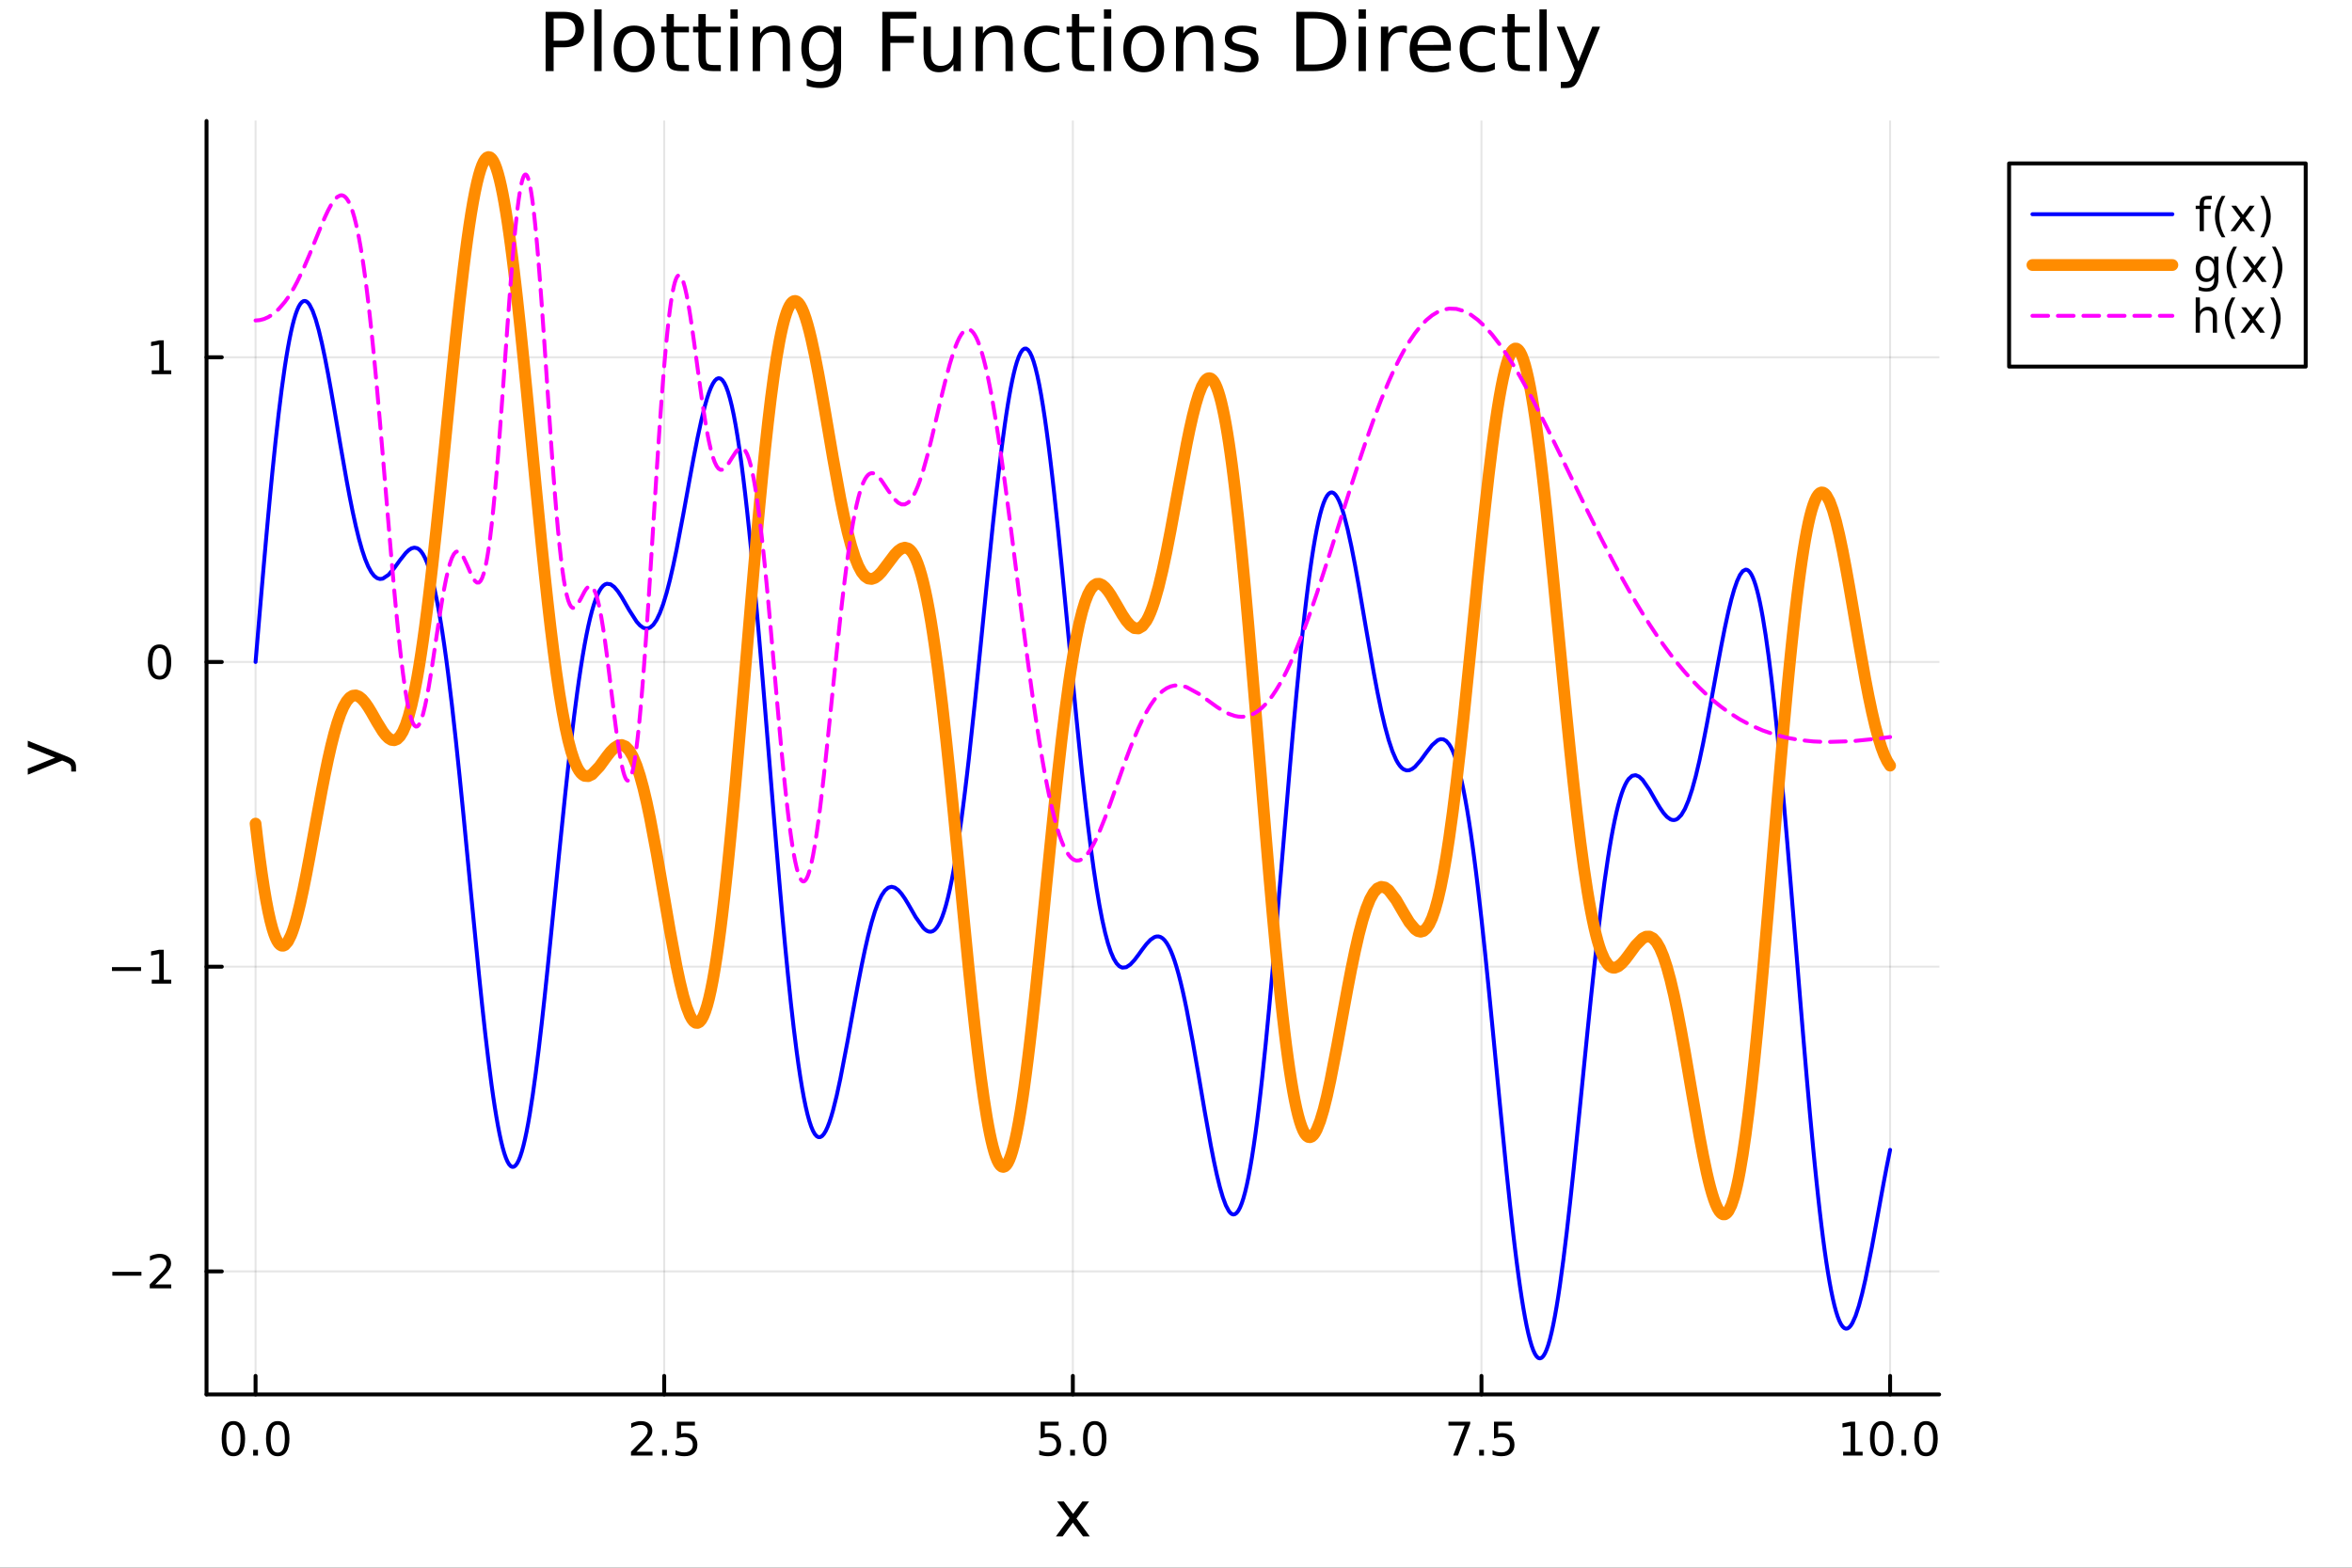 <?xml version="1.0" encoding="utf-8"?>
<svg xmlns="http://www.w3.org/2000/svg" xmlns:xlink="http://www.w3.org/1999/xlink" width="600" height="400" viewBox="0 0 2400 1600">
<rect x="0" y="0" width="2400" height="1600" fill="#333333" stroke="none"/>
<defs>
  <clipPath id="clip840">
    <rect x="0" y="0" width="2400" height="1600"/>
  </clipPath>
</defs>
<path clip-path="url(#clip840)" d="M0 1600 L2400 1600 L2400 0 L0 0  Z" fill="#ffffff" fill-rule="evenodd" fill-opacity="1"/>
<defs>
  <clipPath id="clip841">
    <rect x="480" y="0" width="1681" height="1600"/>
  </clipPath>
</defs>
<path clip-path="url(#clip840)" d="M210.746 1423.18 L1978.71 1423.18 L1978.71 123.472 L210.746 123.472  Z" fill="#ffffff" fill-rule="evenodd" fill-opacity="1"/>
<defs>
  <clipPath id="clip842">
    <rect x="210" y="123" width="1769" height="1301"/>
  </clipPath>
</defs>
<polyline clip-path="url(#clip842)" style="stroke:#000000; stroke-linecap:round; stroke-linejoin:round; stroke-width:2; stroke-opacity:0.1; fill:none" points="260.783,1423.18 260.783,123.472 "/>
<polyline clip-path="url(#clip842)" style="stroke:#000000; stroke-linecap:round; stroke-linejoin:round; stroke-width:2; stroke-opacity:0.1; fill:none" points="677.754,1423.18 677.754,123.472 "/>
<polyline clip-path="url(#clip842)" style="stroke:#000000; stroke-linecap:round; stroke-linejoin:round; stroke-width:2; stroke-opacity:0.1; fill:none" points="1094.73,1423.18 1094.73,123.472 "/>
<polyline clip-path="url(#clip842)" style="stroke:#000000; stroke-linecap:round; stroke-linejoin:round; stroke-width:2; stroke-opacity:0.1; fill:none" points="1511.7,1423.18 1511.7,123.472 "/>
<polyline clip-path="url(#clip842)" style="stroke:#000000; stroke-linecap:round; stroke-linejoin:round; stroke-width:2; stroke-opacity:0.1; fill:none" points="1928.67,1423.18 1928.67,123.472 "/>
<polyline clip-path="url(#clip842)" style="stroke:#000000; stroke-linecap:round; stroke-linejoin:round; stroke-width:2; stroke-opacity:0.1; fill:none" points="210.746,1297.6 1978.71,1297.6 "/>
<polyline clip-path="url(#clip842)" style="stroke:#000000; stroke-linecap:round; stroke-linejoin:round; stroke-width:2; stroke-opacity:0.1; fill:none" points="210.746,986.609 1978.71,986.609 "/>
<polyline clip-path="url(#clip842)" style="stroke:#000000; stroke-linecap:round; stroke-linejoin:round; stroke-width:2; stroke-opacity:0.1; fill:none" points="210.746,675.621 1978.71,675.621 "/>
<polyline clip-path="url(#clip842)" style="stroke:#000000; stroke-linecap:round; stroke-linejoin:round; stroke-width:2; stroke-opacity:0.1; fill:none" points="210.746,364.633 1978.71,364.633 "/>
<polyline clip-path="url(#clip840)" style="stroke:#000000; stroke-linecap:round; stroke-linejoin:round; stroke-width:4; stroke-opacity:1; fill:none" points="210.746,1423.18 1978.71,1423.18 "/>
<polyline clip-path="url(#clip840)" style="stroke:#000000; stroke-linecap:round; stroke-linejoin:round; stroke-width:4; stroke-opacity:1; fill:none" points="260.783,1423.18 260.783,1404.28 "/>
<polyline clip-path="url(#clip840)" style="stroke:#000000; stroke-linecap:round; stroke-linejoin:round; stroke-width:4; stroke-opacity:1; fill:none" points="677.754,1423.18 677.754,1404.28 "/>
<polyline clip-path="url(#clip840)" style="stroke:#000000; stroke-linecap:round; stroke-linejoin:round; stroke-width:4; stroke-opacity:1; fill:none" points="1094.73,1423.18 1094.73,1404.28 "/>
<polyline clip-path="url(#clip840)" style="stroke:#000000; stroke-linecap:round; stroke-linejoin:round; stroke-width:4; stroke-opacity:1; fill:none" points="1511.7,1423.18 1511.7,1404.28 "/>
<polyline clip-path="url(#clip840)" style="stroke:#000000; stroke-linecap:round; stroke-linejoin:round; stroke-width:4; stroke-opacity:1; fill:none" points="1928.67,1423.18 1928.67,1404.28 "/>
<path clip-path="url(#clip840)" d="M238.167 1454.1 Q234.556 1454.1 232.727 1457.66 Q230.922 1461.2 230.922 1468.33 Q230.922 1475.44 232.727 1479.01 Q234.556 1482.55 238.167 1482.55 Q241.801 1482.55 243.607 1479.01 Q245.435 1475.44 245.435 1468.33 Q245.435 1461.2 243.607 1457.66 Q241.801 1454.1 238.167 1454.1 M238.167 1450.39 Q243.977 1450.39 247.033 1455 Q250.111 1459.58 250.111 1468.33 Q250.111 1477.06 247.033 1481.67 Q243.977 1486.25 238.167 1486.25 Q232.357 1486.25 229.278 1481.67 Q226.223 1477.06 226.223 1468.33 Q226.223 1459.58 229.278 1455 Q232.357 1450.39 238.167 1450.39 Z" fill="#000000" fill-rule="nonzero" fill-opacity="1" /><path clip-path="url(#clip840)" d="M258.329 1479.7 L263.213 1479.7 L263.213 1485.58 L258.329 1485.58 L258.329 1479.7 Z" fill="#000000" fill-rule="nonzero" fill-opacity="1" /><path clip-path="url(#clip840)" d="M283.398 1454.1 Q279.787 1454.1 277.958 1457.66 Q276.153 1461.2 276.153 1468.33 Q276.153 1475.44 277.958 1479.01 Q279.787 1482.55 283.398 1482.55 Q287.032 1482.55 288.838 1479.01 Q290.667 1475.44 290.667 1468.33 Q290.667 1461.2 288.838 1457.66 Q287.032 1454.1 283.398 1454.1 M283.398 1450.39 Q289.208 1450.39 292.264 1455 Q295.343 1459.58 295.343 1468.33 Q295.343 1477.06 292.264 1481.67 Q289.208 1486.25 283.398 1486.25 Q277.588 1486.25 274.509 1481.67 Q271.454 1477.06 271.454 1468.33 Q271.454 1459.58 274.509 1455 Q277.588 1450.39 283.398 1450.39 Z" fill="#000000" fill-rule="nonzero" fill-opacity="1" /><path clip-path="url(#clip840)" d="M649.491 1481.64 L665.81 1481.64 L665.81 1485.58 L643.866 1485.58 L643.866 1481.64 Q646.528 1478.89 651.111 1474.26 Q655.717 1469.61 656.898 1468.27 Q659.143 1465.74 660.023 1464.01 Q660.926 1462.25 660.926 1460.56 Q660.926 1457.8 658.981 1456.07 Q657.06 1454.33 653.958 1454.33 Q651.759 1454.33 649.305 1455.09 Q646.875 1455.86 644.097 1457.41 L644.097 1452.69 Q646.921 1451.55 649.375 1450.97 Q651.828 1450.39 653.865 1450.39 Q659.236 1450.39 662.43 1453.08 Q665.625 1455.77 665.625 1460.26 Q665.625 1462.39 664.815 1464.31 Q664.027 1466.2 661.921 1468.8 Q661.342 1469.47 658.24 1472.69 Q655.139 1475.88 649.491 1481.64 Z" fill="#000000" fill-rule="nonzero" fill-opacity="1" /><path clip-path="url(#clip840)" d="M675.625 1479.7 L680.509 1479.7 L680.509 1485.58 L675.625 1485.58 L675.625 1479.7 Z" fill="#000000" fill-rule="nonzero" fill-opacity="1" /><path clip-path="url(#clip840)" d="M690.74 1451.02 L709.097 1451.02 L709.097 1454.96 L695.023 1454.96 L695.023 1463.43 Q696.041 1463.08 697.06 1462.92 Q698.078 1462.73 699.097 1462.73 Q704.884 1462.73 708.263 1465.9 Q711.643 1469.08 711.643 1474.49 Q711.643 1480.07 708.171 1483.17 Q704.699 1486.25 698.379 1486.25 Q696.203 1486.25 693.935 1485.88 Q691.689 1485.51 689.282 1484.77 L689.282 1480.07 Q691.365 1481.2 693.588 1481.76 Q695.81 1482.32 698.287 1482.32 Q702.291 1482.32 704.629 1480.21 Q706.967 1478.1 706.967 1474.49 Q706.967 1470.88 704.629 1468.77 Q702.291 1466.67 698.287 1466.67 Q696.412 1466.67 694.537 1467.08 Q692.685 1467.5 690.74 1468.38 L690.74 1451.02 Z" fill="#000000" fill-rule="nonzero" fill-opacity="1" /><path clip-path="url(#clip840)" d="M1061.89 1451.02 L1080.25 1451.02 L1080.25 1454.96 L1066.17 1454.96 L1066.17 1463.43 Q1067.19 1463.08 1068.21 1462.92 Q1069.23 1462.73 1070.25 1462.73 Q1076.03 1462.73 1079.41 1465.9 Q1082.79 1469.08 1082.79 1474.49 Q1082.79 1480.07 1079.32 1483.17 Q1075.85 1486.25 1069.53 1486.25 Q1067.35 1486.25 1065.08 1485.88 Q1062.84 1485.51 1060.43 1484.77 L1060.43 1480.07 Q1062.52 1481.2 1064.74 1481.76 Q1066.96 1482.32 1069.44 1482.32 Q1073.44 1482.32 1075.78 1480.21 Q1078.12 1478.1 1078.12 1474.49 Q1078.12 1470.88 1075.78 1468.77 Q1073.44 1466.67 1069.44 1466.67 Q1067.56 1466.67 1065.69 1467.08 Q1063.83 1467.5 1061.89 1468.38 L1061.89 1451.02 Z" fill="#000000" fill-rule="nonzero" fill-opacity="1" /><path clip-path="url(#clip840)" d="M1092.01 1479.7 L1096.89 1479.7 L1096.89 1485.58 L1092.01 1485.58 L1092.01 1479.7 Z" fill="#000000" fill-rule="nonzero" fill-opacity="1" /><path clip-path="url(#clip840)" d="M1117.08 1454.1 Q1113.46 1454.1 1111.64 1457.66 Q1109.83 1461.2 1109.83 1468.33 Q1109.83 1475.44 1111.64 1479.01 Q1113.46 1482.55 1117.08 1482.55 Q1120.71 1482.55 1122.52 1479.01 Q1124.34 1475.44 1124.34 1468.33 Q1124.34 1461.2 1122.52 1457.66 Q1120.71 1454.1 1117.08 1454.1 M1117.08 1450.39 Q1122.89 1450.39 1125.94 1455 Q1129.02 1459.58 1129.02 1468.33 Q1129.02 1477.06 1125.94 1481.67 Q1122.89 1486.25 1117.08 1486.25 Q1111.27 1486.25 1108.19 1481.67 Q1105.13 1477.06 1105.13 1468.33 Q1105.13 1459.58 1108.19 1455 Q1111.27 1450.39 1117.08 1450.39 Z" fill="#000000" fill-rule="nonzero" fill-opacity="1" /><path clip-path="url(#clip840)" d="M1478.02 1451.02 L1500.24 1451.02 L1500.24 1453.01 L1487.69 1485.58 L1482.81 1485.58 L1494.61 1454.96 L1478.02 1454.96 L1478.02 1451.02 Z" fill="#000000" fill-rule="nonzero" fill-opacity="1" /><path clip-path="url(#clip840)" d="M1509.36 1479.7 L1514.24 1479.7 L1514.24 1485.58 L1509.36 1485.58 L1509.36 1479.7 Z" fill="#000000" fill-rule="nonzero" fill-opacity="1" /><path clip-path="url(#clip840)" d="M1524.48 1451.02 L1542.83 1451.02 L1542.83 1454.96 L1528.76 1454.96 L1528.76 1463.43 Q1529.78 1463.08 1530.79 1462.92 Q1531.81 1462.73 1532.83 1462.73 Q1538.62 1462.73 1542 1465.9 Q1545.38 1469.08 1545.38 1474.49 Q1545.38 1480.07 1541.91 1483.17 Q1538.43 1486.25 1532.11 1486.25 Q1529.94 1486.25 1527.67 1485.88 Q1525.42 1485.51 1523.02 1484.77 L1523.02 1480.07 Q1525.1 1481.2 1527.32 1481.76 Q1529.54 1482.32 1532.02 1482.32 Q1536.03 1482.32 1538.36 1480.21 Q1540.7 1478.1 1540.7 1474.49 Q1540.7 1470.88 1538.36 1468.77 Q1536.03 1466.67 1532.02 1466.67 Q1530.15 1466.67 1528.27 1467.08 Q1526.42 1467.5 1524.48 1468.38 L1524.48 1451.02 Z" fill="#000000" fill-rule="nonzero" fill-opacity="1" /><path clip-path="url(#clip840)" d="M1880.74 1481.64 L1888.38 1481.64 L1888.38 1455.28 L1880.07 1456.95 L1880.07 1452.69 L1888.33 1451.02 L1893.01 1451.02 L1893.01 1481.64 L1900.65 1481.64 L1900.65 1485.58 L1880.74 1485.58 L1880.74 1481.64 Z" fill="#000000" fill-rule="nonzero" fill-opacity="1" /><path clip-path="url(#clip840)" d="M1920.09 1454.1 Q1916.48 1454.1 1914.65 1457.66 Q1912.85 1461.2 1912.85 1468.33 Q1912.85 1475.44 1914.65 1479.01 Q1916.48 1482.55 1920.09 1482.55 Q1923.73 1482.55 1925.53 1479.01 Q1927.36 1475.44 1927.36 1468.33 Q1927.36 1461.2 1925.53 1457.66 Q1923.73 1454.1 1920.09 1454.1 M1920.09 1450.39 Q1925.9 1450.39 1928.96 1455 Q1932.04 1459.58 1932.04 1468.33 Q1932.04 1477.06 1928.96 1481.67 Q1925.9 1486.25 1920.09 1486.25 Q1914.28 1486.25 1911.2 1481.67 Q1908.15 1477.06 1908.15 1468.33 Q1908.15 1459.58 1911.2 1455 Q1914.28 1450.39 1920.09 1450.39 Z" fill="#000000" fill-rule="nonzero" fill-opacity="1" /><path clip-path="url(#clip840)" d="M1940.25 1479.7 L1945.14 1479.7 L1945.14 1485.58 L1940.25 1485.58 L1940.25 1479.7 Z" fill="#000000" fill-rule="nonzero" fill-opacity="1" /><path clip-path="url(#clip840)" d="M1965.32 1454.1 Q1961.71 1454.1 1959.88 1457.66 Q1958.08 1461.2 1958.08 1468.33 Q1958.08 1475.44 1959.88 1479.01 Q1961.71 1482.55 1965.32 1482.55 Q1968.96 1482.55 1970.76 1479.01 Q1972.59 1475.44 1972.59 1468.33 Q1972.59 1461.2 1970.76 1457.66 Q1968.96 1454.1 1965.32 1454.1 M1965.32 1450.39 Q1971.13 1450.39 1974.19 1455 Q1977.27 1459.58 1977.27 1468.33 Q1977.27 1477.06 1974.19 1481.67 Q1971.13 1486.25 1965.32 1486.25 Q1959.51 1486.25 1956.44 1481.67 Q1953.38 1477.06 1953.38 1468.33 Q1953.38 1459.58 1956.44 1455 Q1959.51 1450.39 1965.32 1450.39 Z" fill="#000000" fill-rule="nonzero" fill-opacity="1" /><path clip-path="url(#clip840)" d="M1111.34 1532.4 L1098.45 1549.74 L1112.01 1568.04 L1105.1 1568.04 L1094.73 1554.04 L1084.35 1568.04 L1077.44 1568.04 L1091.29 1549.39 L1078.62 1532.4 L1085.53 1532.4 L1094.98 1545.1 L1104.43 1532.4 L1111.34 1532.4 Z" fill="#000000" fill-rule="nonzero" fill-opacity="1" /><polyline clip-path="url(#clip840)" style="stroke:#000000; stroke-linecap:round; stroke-linejoin:round; stroke-width:4; stroke-opacity:1; fill:none" points="210.746,1423.18 210.746,123.472 "/>
<polyline clip-path="url(#clip840)" style="stroke:#000000; stroke-linecap:round; stroke-linejoin:round; stroke-width:4; stroke-opacity:1; fill:none" points="210.746,1297.6 226.344,1297.6 "/>
<polyline clip-path="url(#clip840)" style="stroke:#000000; stroke-linecap:round; stroke-linejoin:round; stroke-width:4; stroke-opacity:1; fill:none" points="210.746,986.609 226.344,986.609 "/>
<polyline clip-path="url(#clip840)" style="stroke:#000000; stroke-linecap:round; stroke-linejoin:round; stroke-width:4; stroke-opacity:1; fill:none" points="210.746,675.621 226.344,675.621 "/>
<polyline clip-path="url(#clip840)" style="stroke:#000000; stroke-linecap:round; stroke-linejoin:round; stroke-width:4; stroke-opacity:1; fill:none" points="210.746,364.633 226.344,364.633 "/>
<path clip-path="url(#clip840)" d="M114.631 1298.05 L144.306 1298.05 L144.306 1301.98 L114.631 1301.98 L114.631 1298.05 Z" fill="#000000" fill-rule="nonzero" fill-opacity="1" /><path clip-path="url(#clip840)" d="M158.427 1310.94 L174.746 1310.94 L174.746 1314.88 L152.802 1314.88 L152.802 1310.94 Q155.464 1308.19 160.047 1303.56 Q164.653 1298.91 165.834 1297.56 Q168.079 1295.04 168.959 1293.3 Q169.862 1291.54 169.862 1289.85 Q169.862 1287.1 167.917 1285.36 Q165.996 1283.63 162.894 1283.63 Q160.695 1283.63 158.241 1284.39 Q155.811 1285.16 153.033 1286.71 L153.033 1281.98 Q155.857 1280.85 158.311 1280.27 Q160.765 1279.69 162.802 1279.69 Q168.172 1279.69 171.366 1282.38 Q174.561 1285.06 174.561 1289.55 Q174.561 1291.68 173.751 1293.6 Q172.964 1295.5 170.857 1298.1 Q170.278 1298.77 167.177 1301.98 Q164.075 1305.18 158.427 1310.94 Z" fill="#000000" fill-rule="nonzero" fill-opacity="1" /><path clip-path="url(#clip840)" d="M114.26 987.061 L143.936 987.061 L143.936 990.996 L114.26 990.996 L114.26 987.061 Z" fill="#000000" fill-rule="nonzero" fill-opacity="1" /><path clip-path="url(#clip840)" d="M154.839 999.954 L162.477 999.954 L162.477 973.589 L154.167 975.255 L154.167 970.996 L162.431 969.329 L167.107 969.329 L167.107 999.954 L174.746 999.954 L174.746 1003.89 L154.839 1003.89 L154.839 999.954 Z" fill="#000000" fill-rule="nonzero" fill-opacity="1" /><path clip-path="url(#clip840)" d="M162.802 661.42 Q159.19 661.42 157.362 664.985 Q155.556 668.526 155.556 675.656 Q155.556 682.762 157.362 686.327 Q159.19 689.869 162.802 689.869 Q166.436 689.869 168.241 686.327 Q170.07 682.762 170.07 675.656 Q170.07 668.526 168.241 664.985 Q166.436 661.42 162.802 661.42 M162.802 657.716 Q168.612 657.716 171.667 662.323 Q174.746 666.906 174.746 675.656 Q174.746 684.383 171.667 688.989 Q168.612 693.573 162.802 693.573 Q156.991 693.573 153.913 688.989 Q150.857 684.383 150.857 675.656 Q150.857 666.906 153.913 662.323 Q156.991 657.716 162.802 657.716 Z" fill="#000000" fill-rule="nonzero" fill-opacity="1" /><path clip-path="url(#clip840)" d="M154.839 377.978 L162.477 377.978 L162.477 351.612 L154.167 353.279 L154.167 349.02 L162.431 347.353 L167.107 347.353 L167.107 377.978 L174.746 377.978 L174.746 381.913 L154.839 381.913 L154.839 377.978 Z" fill="#000000" fill-rule="nonzero" fill-opacity="1" /><path clip-path="url(#clip840)" d="M67.314 771.639 Q73.68 774.122 75.622 776.477 Q77.563 778.832 77.563 782.779 L77.563 787.458 L72.662 787.458 L72.662 784.02 Q72.662 781.601 71.516 780.265 Q70.37 778.928 66.105 777.305 L63.431 776.254 L28.356 790.673 L28.356 784.466 L56.238 773.326 L28.356 762.186 L28.356 755.979 L67.314 771.639 Z" fill="#000000" fill-rule="nonzero" fill-opacity="1" /><path clip-path="url(#clip840)" d="M564.928 18.82 L564.928 41.546 L575.218 41.546 Q580.93 41.546 584.049 38.589 Q587.168 35.632 587.168 30.163 Q587.168 24.735 584.049 21.778 Q580.93 18.82 575.218 18.82 L564.928 18.82 M556.746 12.096 L575.218 12.096 Q585.386 12.096 590.571 16.714 Q595.796 21.292 595.796 30.163 Q595.796 39.115 590.571 43.693 Q585.386 48.271 575.218 48.271 L564.928 48.271 L564.928 72.576 L556.746 72.576 L556.746 12.096 Z" fill="#000000" fill-rule="nonzero" fill-opacity="1" /><path clip-path="url(#clip840)" d="M606.45 9.544 L613.904 9.544 L613.904 72.576 L606.45 72.576 L606.45 9.544 Z" fill="#000000" fill-rule="nonzero" fill-opacity="1" /><path clip-path="url(#clip840)" d="M647.081 32.431 Q641.085 32.431 637.602 37.131 Q634.118 41.789 634.118 49.931 Q634.118 58.074 637.561 62.773 Q641.045 67.431 647.081 67.431 Q653.036 67.431 656.519 62.732 Q660.003 58.033 660.003 49.931 Q660.003 41.87 656.519 37.171 Q653.036 32.431 647.081 32.431 M647.081 26.112 Q656.803 26.112 662.353 32.431 Q667.902 38.751 667.902 49.931 Q667.902 61.071 662.353 67.431 Q656.803 73.751 647.081 73.751 Q637.318 73.751 631.768 67.431 Q626.259 61.071 626.259 49.931 Q626.259 38.751 631.768 32.431 Q637.318 26.112 647.081 26.112 Z" fill="#000000" fill-rule="nonzero" fill-opacity="1" /><path clip-path="url(#clip840)" d="M687.63 14.324 L687.63 27.206 L702.983 27.206 L702.983 32.999 L687.63 32.999 L687.63 57.628 Q687.63 63.178 689.129 64.758 Q690.669 66.338 695.327 66.338 L702.983 66.338 L702.983 72.576 L695.327 72.576 Q686.699 72.576 683.417 69.376 Q680.136 66.135 680.136 57.628 L680.136 32.999 L674.667 32.999 L674.667 27.206 L680.136 27.206 L680.136 14.324 L687.63 14.324 Z" fill="#000000" fill-rule="nonzero" fill-opacity="1" /><path clip-path="url(#clip840)" d="M720.159 14.324 L720.159 27.206 L735.512 27.206 L735.512 32.999 L720.159 32.999 L720.159 57.628 Q720.159 63.178 721.658 64.758 Q723.197 66.338 727.856 66.338 L735.512 66.338 L735.512 72.576 L727.856 72.576 Q719.227 72.576 715.946 69.376 Q712.665 66.135 712.665 57.628 L712.665 32.999 L707.196 32.999 L707.196 27.206 L712.665 27.206 L712.665 14.324 L720.159 14.324 Z" fill="#000000" fill-rule="nonzero" fill-opacity="1" /><path clip-path="url(#clip840)" d="M745.315 27.206 L752.769 27.206 L752.769 72.576 L745.315 72.576 L745.315 27.206 M745.315 9.544 L752.769 9.544 L752.769 18.983 L745.315 18.983 L745.315 9.544 Z" fill="#000000" fill-rule="nonzero" fill-opacity="1" /><path clip-path="url(#clip840)" d="M806.079 45.192 L806.079 72.576 L798.625 72.576 L798.625 45.435 Q798.625 38.994 796.114 35.794 Q793.602 32.594 788.579 32.594 Q782.543 32.594 779.059 36.442 Q775.575 40.29 775.575 46.934 L775.575 72.576 L768.081 72.576 L768.081 27.206 L775.575 27.206 L775.575 34.254 Q778.249 30.163 781.854 28.138 Q785.5 26.112 790.24 26.112 Q798.058 26.112 802.068 30.973 Q806.079 35.794 806.079 45.192 Z" fill="#000000" fill-rule="nonzero" fill-opacity="1" /><path clip-path="url(#clip840)" d="M850.801 49.364 Q850.801 41.263 847.439 36.806 Q844.117 32.35 838.081 32.35 Q832.086 32.35 828.723 36.806 Q825.402 41.263 825.402 49.364 Q825.402 57.426 828.723 61.882 Q832.086 66.338 838.081 66.338 Q844.117 66.338 847.439 61.882 Q850.801 57.426 850.801 49.364 M858.254 66.945 Q858.254 78.531 853.11 84.162 Q847.965 89.833 837.352 89.833 Q833.422 89.833 829.939 89.225 Q826.455 88.658 823.174 87.443 L823.174 80.192 Q826.455 81.974 829.655 82.825 Q832.855 83.675 836.177 83.675 Q843.509 83.675 847.155 79.827 Q850.801 76.019 850.801 68.282 L850.801 64.596 Q848.492 68.606 844.886 70.591 Q841.281 72.576 836.258 72.576 Q827.913 72.576 822.809 66.216 Q817.705 59.856 817.705 49.364 Q817.705 38.832 822.809 32.472 Q827.913 26.112 836.258 26.112 Q841.281 26.112 844.886 28.097 Q848.492 30.082 850.801 34.092 L850.801 27.206 L858.254 27.206 L858.254 66.945 Z" fill="#000000" fill-rule="nonzero" fill-opacity="1" /><path clip-path="url(#clip840)" d="M900.303 12.096 L935.06 12.096 L935.06 18.983 L908.486 18.983 L908.486 36.806 L932.467 36.806 L932.467 43.693 L908.486 43.693 L908.486 72.576 L900.303 72.576 L900.303 12.096 Z" fill="#000000" fill-rule="nonzero" fill-opacity="1" /><path clip-path="url(#clip840)" d="M942.392 54.671 L942.392 27.206 L949.845 27.206 L949.845 54.387 Q949.845 60.828 952.357 64.069 Q954.868 67.269 959.892 67.269 Q965.927 67.269 969.411 63.421 Q972.936 59.573 972.936 52.929 L972.936 27.206 L980.389 27.206 L980.389 72.576 L972.936 72.576 L972.936 65.608 Q970.221 69.74 966.616 71.766 Q963.051 73.751 958.312 73.751 Q950.494 73.751 946.443 68.89 Q942.392 64.029 942.392 54.671 M961.147 26.112 L961.147 26.112 Z" fill="#000000" fill-rule="nonzero" fill-opacity="1" /><path clip-path="url(#clip840)" d="M1033.46 45.192 L1033.46 72.576 L1026 72.576 L1026 45.435 Q1026 38.994 1023.49 35.794 Q1020.98 32.594 1015.96 32.594 Q1009.92 32.594 1006.44 36.442 Q1002.95 40.29 1002.95 46.934 L1002.95 72.576 L995.459 72.576 L995.459 27.206 L1002.95 27.206 L1002.95 34.254 Q1005.63 30.163 1009.23 28.138 Q1012.88 26.112 1017.62 26.112 Q1025.44 26.112 1029.45 30.973 Q1033.46 35.794 1033.46 45.192 Z" fill="#000000" fill-rule="nonzero" fill-opacity="1" /><path clip-path="url(#clip840)" d="M1080.97 28.948 L1080.97 35.915 Q1077.81 34.173 1074.61 33.323 Q1071.45 32.431 1068.21 32.431 Q1060.96 32.431 1056.95 37.05 Q1052.94 41.627 1052.94 49.931 Q1052.94 58.236 1056.95 62.854 Q1060.96 67.431 1068.21 67.431 Q1071.45 67.431 1074.61 66.581 Q1077.81 65.689 1080.97 63.948 L1080.97 70.834 Q1077.85 72.292 1074.49 73.022 Q1071.17 73.751 1067.4 73.751 Q1057.15 73.751 1051.12 67.31 Q1045.08 60.869 1045.08 49.931 Q1045.08 38.832 1051.16 32.472 Q1057.28 26.112 1067.89 26.112 Q1071.33 26.112 1074.61 26.841 Q1077.89 27.53 1080.97 28.948 Z" fill="#000000" fill-rule="nonzero" fill-opacity="1" /><path clip-path="url(#clip840)" d="M1101.31 14.324 L1101.31 27.206 L1116.66 27.206 L1116.66 32.999 L1101.31 32.999 L1101.31 57.628 Q1101.31 63.178 1102.81 64.758 Q1104.35 66.338 1109.01 66.338 L1116.66 66.338 L1116.66 72.576 L1109.01 72.576 Q1100.38 72.576 1097.1 69.376 Q1093.81 66.135 1093.81 57.628 L1093.81 32.999 L1088.35 32.999 L1088.35 27.206 L1093.81 27.206 L1093.81 14.324 L1101.31 14.324 Z" fill="#000000" fill-rule="nonzero" fill-opacity="1" /><path clip-path="url(#clip840)" d="M1126.46 27.206 L1133.92 27.206 L1133.92 72.576 L1126.46 72.576 L1126.46 27.206 M1126.46 9.544 L1133.92 9.544 L1133.92 18.983 L1126.46 18.983 L1126.46 9.544 Z" fill="#000000" fill-rule="nonzero" fill-opacity="1" /><path clip-path="url(#clip840)" d="M1167.1 32.431 Q1161.1 32.431 1157.62 37.131 Q1154.13 41.789 1154.13 49.931 Q1154.13 58.074 1157.58 62.773 Q1161.06 67.431 1167.1 67.431 Q1173.05 67.431 1176.53 62.732 Q1180.02 58.033 1180.02 49.931 Q1180.02 41.87 1176.53 37.171 Q1173.05 32.431 1167.1 32.431 M1167.1 26.112 Q1176.82 26.112 1182.37 32.431 Q1187.92 38.751 1187.92 49.931 Q1187.92 61.071 1182.37 67.431 Q1176.82 73.751 1167.1 73.751 Q1157.33 73.751 1151.78 67.431 Q1146.27 61.071 1146.27 49.931 Q1146.27 38.751 1151.78 32.431 Q1157.33 26.112 1167.1 26.112 Z" fill="#000000" fill-rule="nonzero" fill-opacity="1" /><path clip-path="url(#clip840)" d="M1237.99 45.192 L1237.99 72.576 L1230.53 72.576 L1230.53 45.435 Q1230.53 38.994 1228.02 35.794 Q1225.51 32.594 1220.49 32.594 Q1214.45 32.594 1210.97 36.442 Q1207.48 40.29 1207.48 46.934 L1207.48 72.576 L1199.99 72.576 L1199.99 27.206 L1207.48 27.206 L1207.48 34.254 Q1210.16 30.163 1213.76 28.138 Q1217.41 26.112 1222.15 26.112 Q1229.97 26.112 1233.98 30.973 Q1237.99 35.794 1237.99 45.192 Z" fill="#000000" fill-rule="nonzero" fill-opacity="1" /><path clip-path="url(#clip840)" d="M1281.78 28.543 L1281.78 35.591 Q1278.62 33.971 1275.21 33.161 Q1271.81 32.35 1268.17 32.35 Q1262.62 32.35 1259.82 34.052 Q1257.07 35.753 1257.07 39.156 Q1257.07 41.749 1259.05 43.248 Q1261.04 44.706 1267.03 46.043 L1269.58 46.61 Q1277.52 48.311 1280.84 51.43 Q1284.21 54.509 1284.21 60.059 Q1284.21 66.378 1279.18 70.064 Q1274.2 73.751 1265.45 73.751 Q1261.81 73.751 1257.84 73.022 Q1253.91 72.333 1249.53 70.915 L1249.53 63.218 Q1253.66 65.365 1257.67 66.459 Q1261.68 67.512 1265.61 67.512 Q1270.88 67.512 1273.72 65.73 Q1276.55 63.907 1276.55 60.626 Q1276.55 57.588 1274.48 55.967 Q1272.46 54.347 1265.53 52.848 L1262.94 52.24 Q1256.01 50.782 1252.93 47.785 Q1249.86 44.746 1249.86 39.48 Q1249.86 33.08 1254.39 29.596 Q1258.93 26.112 1267.27 26.112 Q1271.41 26.112 1275.05 26.72 Q1278.7 27.327 1281.78 28.543 Z" fill="#000000" fill-rule="nonzero" fill-opacity="1" /><path clip-path="url(#clip840)" d="M1330.95 18.82 L1330.95 65.852 L1340.84 65.852 Q1353.36 65.852 1359.15 60.18 Q1364.98 54.509 1364.98 42.275 Q1364.98 30.122 1359.15 24.492 Q1353.36 18.82 1340.84 18.82 L1330.95 18.82 M1322.77 12.096 L1339.58 12.096 Q1357.16 12.096 1365.39 19.428 Q1373.61 26.72 1373.61 42.275 Q1373.61 57.912 1365.35 65.244 Q1357.08 72.576 1339.58 72.576 L1322.77 72.576 L1322.77 12.096 Z" fill="#000000" fill-rule="nonzero" fill-opacity="1" /><path clip-path="url(#clip840)" d="M1386.33 27.206 L1393.78 27.206 L1393.78 72.576 L1386.33 72.576 L1386.33 27.206 M1386.33 9.544 L1393.78 9.544 L1393.78 18.983 L1386.33 18.983 L1386.33 9.544 Z" fill="#000000" fill-rule="nonzero" fill-opacity="1" /><path clip-path="url(#clip840)" d="M1435.67 34.173 Q1434.41 33.444 1432.92 33.12 Q1431.46 32.756 1429.67 32.756 Q1423.36 32.756 1419.95 36.888 Q1416.59 40.979 1416.59 48.676 L1416.59 72.576 L1409.1 72.576 L1409.1 27.206 L1416.59 27.206 L1416.59 34.254 Q1418.94 30.122 1422.71 28.138 Q1426.47 26.112 1431.86 26.112 Q1432.63 26.112 1433.56 26.234 Q1434.5 26.315 1435.63 26.517 L1435.67 34.173 Z" fill="#000000" fill-rule="nonzero" fill-opacity="1" /><path clip-path="url(#clip840)" d="M1480.47 48.028 L1480.47 51.673 L1446.2 51.673 Q1446.69 59.37 1450.82 63.421 Q1454.99 67.431 1462.41 67.431 Q1466.7 67.431 1470.71 66.378 Q1474.76 65.325 1478.73 63.218 L1478.73 70.267 Q1474.72 71.968 1470.51 72.86 Q1466.3 73.751 1461.96 73.751 Q1451.1 73.751 1444.74 67.431 Q1438.42 61.112 1438.42 50.337 Q1438.42 39.197 1444.42 32.675 Q1450.46 26.112 1460.66 26.112 Q1469.82 26.112 1475.13 32.026 Q1480.47 37.9 1480.47 48.028 M1473.02 45.84 Q1472.94 39.723 1469.58 36.077 Q1466.25 32.431 1460.75 32.431 Q1454.51 32.431 1450.74 35.956 Q1447.01 39.48 1446.45 45.88 L1473.02 45.84 Z" fill="#000000" fill-rule="nonzero" fill-opacity="1" /><path clip-path="url(#clip840)" d="M1525.36 28.948 L1525.36 35.915 Q1522.2 34.173 1519 33.323 Q1515.84 32.431 1512.6 32.431 Q1505.35 32.431 1501.34 37.05 Q1497.33 41.627 1497.33 49.931 Q1497.33 58.236 1501.34 62.854 Q1505.35 67.431 1512.6 67.431 Q1515.84 67.431 1519 66.581 Q1522.2 65.689 1525.36 63.948 L1525.36 70.834 Q1522.24 72.292 1518.88 73.022 Q1515.55 73.751 1511.79 73.751 Q1501.54 73.751 1495.5 67.31 Q1489.47 60.869 1489.47 49.931 Q1489.47 38.832 1495.54 32.472 Q1501.66 26.112 1512.27 26.112 Q1515.72 26.112 1519 26.841 Q1522.28 27.53 1525.36 28.948 Z" fill="#000000" fill-rule="nonzero" fill-opacity="1" /><path clip-path="url(#clip840)" d="M1545.69 14.324 L1545.69 27.206 L1561.05 27.206 L1561.05 32.999 L1545.69 32.999 L1545.69 57.628 Q1545.69 63.178 1547.19 64.758 Q1548.73 66.338 1553.39 66.338 L1561.05 66.338 L1561.05 72.576 L1553.39 72.576 Q1544.76 72.576 1541.48 69.376 Q1538.2 66.135 1538.2 57.628 L1538.2 32.999 L1532.73 32.999 L1532.73 27.206 L1538.2 27.206 L1538.2 14.324 L1545.69 14.324 Z" fill="#000000" fill-rule="nonzero" fill-opacity="1" /><path clip-path="url(#clip840)" d="M1570.85 9.544 L1578.3 9.544 L1578.3 72.576 L1570.85 72.576 L1570.85 9.544 Z" fill="#000000" fill-rule="nonzero" fill-opacity="1" /><path clip-path="url(#clip840)" d="M1612.78 76.789 Q1609.62 84.891 1606.62 87.362 Q1603.62 89.833 1598.6 89.833 L1592.64 89.833 L1592.64 83.594 L1597.02 83.594 Q1600.1 83.594 1601.8 82.136 Q1603.5 80.678 1605.57 75.25 L1606.9 71.847 L1588.55 27.206 L1596.45 27.206 L1610.63 62.692 L1624.81 27.206 L1632.71 27.206 L1612.78 76.789 Z" fill="#000000" fill-rule="nonzero" fill-opacity="1" /><polyline clip-path="url(#clip842)" style="stroke:#0000ff; stroke-linecap:round; stroke-linejoin:round; stroke-width:4; stroke-opacity:1; fill:none" points="260.783,675.621 262.935,649.959 265.087,624.429 267.24,599.163 269.392,574.291 271.544,549.938 273.697,526.229 275.849,503.281 278.001,481.207 281.153,450.683 284.304,422.566 287.456,397.127 290.607,374.593 292.183,364.475 293.759,355.148 295.335,346.63 296.91,338.932 298.486,332.064 300.062,326.032 301.638,320.84 303.214,316.489 304.789,312.975 306.365,310.292 307.941,308.433 309.517,307.386 311.092,307.134 312.668,307.663 314.244,308.95 315.82,310.974 318.971,317.128 322.123,325.896 325.274,337.015 328.426,350.194 331.577,365.121 334.729,381.463 337.88,398.878 341.032,417.021 347.335,454.111 353.638,490.094 356.789,506.923 359.941,522.632 363.092,537.003 366.244,549.856 369.396,561.048 372.547,570.484 375.699,578.107 378.85,583.91 381.782,587.703 384.714,590.011 387.647,590.926 390.579,590.572 396.443,586.678 402.308,579.805 408.172,571.715 414.036,564.343 416.968,561.544 419.901,559.658 422.833,558.916 425.765,559.533 427.73,560.806 429.695,562.833 431.66,565.662 433.625,569.338 435.59,573.899 437.556,579.378 439.521,585.801 441.486,593.187 443.451,601.55 445.416,610.896 447.381,621.224 449.346,632.526 451.311,644.787 453.276,657.984 455.242,672.09 457.207,687.068 461.137,719.463 465.067,754.754 468.997,792.43 472.927,831.899 480.788,913.519 488.648,993.809 491.896,1025.16 495.143,1054.84 498.391,1082.42 501.639,1107.55 503.262,1119.08 504.886,1129.86 506.51,1139.87 508.134,1149.06 509.758,1157.41 511.381,1164.89 513.005,1171.46 514.629,1177.11 516.253,1181.81 517.876,1185.56 519.5,1188.34 521.124,1190.14 522.748,1190.95 524.372,1190.77 525.995,1189.61 527.619,1187.47 529.243,1184.36 530.867,1180.29 532.49,1175.28 534.114,1169.34 535.738,1162.5 537.362,1154.78 538.986,1146.22 540.609,1136.84 543.629,1117.36 546.649,1095.42 549.669,1071.3 552.689,1045.31 555.709,1017.75 558.729,988.964 561.749,959.292 564.769,929.081 570.809,868.423 576.848,809.664 579.868,781.768 582.888,755.231 585.908,730.295 588.928,707.171 590.824,693.663 592.719,680.976 594.615,669.141 596.51,658.181 598.406,648.117 600.301,638.96 602.197,630.717 604.092,623.389 605.988,616.969 607.883,611.446 609.779,606.803 611.674,603.015 613.57,600.056 615.465,597.89 617.361,596.48 619.256,595.783 623.047,596.329 626.838,599.107 630.629,603.64 634.42,609.421 642.002,622.598 649.585,634.421 652.985,638.245 656.386,640.719 659.786,641.585 663.187,640.635 666.587,637.709 669.988,632.707 673.389,625.584 676.789,616.358 680.19,605.105 683.59,591.962 686.991,577.122 690.391,560.831 697.193,525.117 703.994,487.649 707.886,466.67 711.779,446.837 715.671,428.801 719.563,413.199 721.51,406.501 723.456,400.634 725.402,395.665 727.348,391.658 729.294,388.67 731.241,386.757 733.187,385.965 735.133,386.337 737.079,387.911 739.025,390.714 740.972,394.771 742.918,400.099 744.864,406.705 746.81,414.594 748.757,423.76 750.703,434.191 752.649,445.867 754.595,458.762 756.541,472.844 758.488,488.071 760.434,504.397 762.38,521.769 764.326,540.126 766.272,559.406 769.182,589.791 772.092,621.822 775.001,655.219 777.911,689.687 783.73,760.59 789.549,831.956 792.459,866.999 795.368,901.189 798.278,934.222 801.187,965.805 804.097,995.667 807.007,1023.56 809.916,1049.26 812.826,1072.57 814.686,1086.15 816.547,1098.65 818.408,1110.04 820.269,1120.3 822.129,1129.41 823.99,1137.34 825.851,1144.11 827.711,1149.71 829.572,1154.14 831.433,1157.42 833.293,1159.56 835.154,1160.59 837.015,1160.53 838.876,1159.42 840.736,1157.3 842.597,1154.21 844.458,1150.2 846.318,1145.32 848.179,1139.62 850.04,1133.17 853.761,1118.26 857.483,1101.11 864.925,1062.33 872.368,1021.35 875.765,1003.11 879.161,985.695 882.558,969.431 885.954,954.616 889.351,941.496 892.748,930.262 896.144,921.05 899.541,913.936 902.937,908.938 906.334,906.012 909.73,905.057 913.127,905.915 916.523,908.377 919.92,912.189 923.316,917.052 926.713,922.638 934.444,936.119 942.176,947.011 944.109,948.806 946.041,950.096 947.974,950.819 949.907,950.916 951.84,950.332 953.773,949.016 955.706,946.921 957.639,944.006 959.571,940.234 961.504,935.574 963.437,930.001 965.37,923.496 967.303,916.047 969.236,907.648 971.168,898.298 973.101,888.005 975.034,876.782 976.967,864.649 978.9,851.633 980.833,837.767 982.765,823.091 984.698,807.65 986.631,791.495 988.564,774.684 994.693,717.772 1000.82,657.202 1006.95,595.614 1013.08,535.855 1016.14,507.564 1019.21,480.804 1022.27,455.909 1025.34,433.196 1026.87,422.75 1028.4,412.957 1029.93,403.849 1031.47,395.456 1033,387.804 1034.53,380.92 1036.06,374.827 1037.59,369.545 1039.5,364.139 1041.4,360.04 1043.31,357.271 1045.21,355.848 1047.11,355.779 1049.02,357.067 1050.92,359.706 1052.82,363.685 1054.73,368.987 1056.63,375.586 1058.53,383.453 1060.44,392.548 1062.34,402.831 1064.24,414.25 1066.15,426.753 1068.05,440.28 1069.96,454.766 1071.86,470.143 1073.76,486.339 1075.67,503.277 1079.47,539.062 1083.28,576.838 1090.89,655.606 1098.51,734.081 1101.42,762.95 1104.34,790.753 1107.26,817.252 1110.17,842.231 1113.09,865.504 1116,886.914 1118.92,906.336 1121.83,923.678 1124.75,938.882 1127.67,951.923 1130.58,962.812 1133.5,971.592 1136.41,978.339 1139.33,983.16 1142.24,986.188 1145.16,987.585 1149.27,987.14 1153.38,984.397 1157.49,979.99 1161.6,974.59 1165.71,968.878 1169.82,963.528 1173.93,959.178 1178.04,956.413 1180.1,955.789 1182.16,955.745 1184.21,956.333 1186.27,957.593 1188.32,959.563 1190.38,962.27 1192.43,965.736 1194.49,969.973 1196.54,974.986 1198.6,980.773 1200.65,987.321 1202.71,994.612 1204.76,1002.62 1206.82,1011.31 1208.87,1020.63 1210.93,1030.55 1217.07,1063.1 1223.22,1098.54 1229.36,1134.65 1235.5,1168.94 1238.58,1184.6 1241.65,1198.86 1244.72,1211.41 1247.79,1221.95 1250.86,1230.23 1253.94,1236 1255.47,1237.88 1257.01,1239.06 1258.54,1239.52 1260.08,1239.23 1261.83,1237.98 1263.57,1235.73 1265.32,1232.47 1267.07,1228.19 1268.81,1222.87 1270.56,1216.52 1272.31,1209.14 1274.05,1200.74 1275.8,1191.33 1277.55,1180.93 1279.29,1169.55 1281.04,1157.24 1282.79,1144.01 1284.53,1129.9 1286.28,1114.95 1288.03,1099.21 1291.52,1065.52 1295.01,1029.25 1298.51,990.86 1302,950.857 1308.99,868.161 1315.97,785.621 1319.43,746.185 1322.89,708.398 1326.35,672.744 1329.81,639.67 1331.54,624.225 1333.27,609.571 1335,595.747 1336.73,582.79 1338.46,570.735 1340.19,559.609 1341.92,549.438 1343.65,540.243 1345.38,532.039 1347.11,524.838 1348.84,518.647 1350.57,513.469 1352.3,509.302 1354.03,506.139 1355.76,503.971 1357.49,502.782 1359.22,502.553 1360.95,503.26 1362.68,504.877 1364.41,507.373 1366.14,510.713 1367.87,514.86 1369.6,519.772 1371.33,525.406 1375.13,540.111 1378.94,557.549 1382.75,577.145 1386.55,598.299 1394.16,642.841 1401.78,686.451 1405.58,706.574 1409.39,724.977 1413.2,741.3 1417,755.263 1420.81,766.678 1424.61,775.45 1426.52,778.839 1428.42,781.575 1430.32,783.671 1432.23,785.148 1435.13,786.267 1438.04,786.116 1440.95,784.838 1443.86,782.597 1449.67,775.997 1455.48,768.014 1461.3,760.521 1467.11,755.441 1470.02,754.389 1472.93,754.618 1475.84,756.326 1478.74,759.69 1480.58,762.736 1482.41,766.536 1484.25,771.121 1486.08,776.513 1487.91,782.734 1489.75,789.798 1491.58,797.713 1493.42,806.486 1495.25,816.114 1497.09,826.591 1498.92,837.905 1500.76,850.041 1502.59,862.974 1504.42,876.678 1506.26,891.119 1508.09,906.26 1511.76,938.468 1515.43,972.907 1519.1,1009.12 1522.77,1046.58 1530.11,1123.01 1537.44,1197.37 1540.84,1229.68 1544.23,1260.02 1545.93,1274.31 1547.62,1287.94 1549.32,1300.86 1551.02,1313.02 1552.71,1324.38 1554.41,1334.89 1556.11,1344.51 1557.8,1353.2 1559.5,1360.95 1561.2,1367.7 1562.89,1373.44 1564.59,1378.16 1566.29,1381.82 1567.98,1384.42 1569.68,1385.95 1571.38,1386.4 1573.07,1385.77 1574.77,1384.07 1576.47,1381.3 1578.16,1377.48 1579.86,1372.63 1581.55,1366.75 1583.25,1359.89 1584.95,1352.06 1586.64,1343.29 1588.34,1333.63 1590.04,1323.12 1591.73,1311.79 1595.23,1286.03 1598.73,1257.43 1602.23,1226.46 1605.73,1193.63 1612.73,1124.49 1619.73,1054.31 1623.23,1020.13 1626.73,987.212 1630.23,955.985 1633.73,926.842 1637.23,900.119 1640.73,876.089 1642.48,865.151 1644.23,854.96 1645.98,845.529 1647.73,836.869 1649.5,828.886 1651.27,821.704 1653.05,815.319 1654.82,809.726 1656.59,804.912 1658.37,800.86 1660.14,797.55 1661.92,794.957 1665.46,791.806 1669.01,791.134 1672.56,792.618 1676.1,795.89 1683.2,806.173 1690.29,818.563 1693.84,824.461 1697.39,829.61 1700.93,833.63 1704.48,836.183 1706.33,836.834 1708.19,836.968 1710.04,836.557 1711.89,835.572 1715.59,831.801 1719.3,825.544 1723,816.772 1726.7,805.541 1730.41,791.991 1734.11,776.345 1737.82,758.899 1741.52,740.024 1745.22,720.149 1748.93,699.755 1752.63,679.363 1756.34,659.52 1760.04,640.789 1763.74,623.73 1766.66,611.829 1769.58,601.562 1772.5,593.169 1775.41,586.875 1778.33,582.878 1781.25,581.355 1782.71,581.568 1784.17,582.452 1785.63,584.02 1787.09,586.284 1788.54,589.253 1790,592.934 1791.46,597.333 1792.92,602.451 1794.38,608.29 1795.84,614.848 1797.3,622.12 1798.76,630.1 1801.67,648.147 1804.59,668.895 1807.51,692.211 1810.43,717.933 1813.75,749.899 1817.07,784.394 1820.39,821.042 1823.72,859.427 1830.36,939.614 1837.01,1021.18 1840.33,1061.27 1843.65,1100.26 1846.97,1137.7 1850.3,1173.16 1851.96,1190.02 1853.62,1206.25 1855.28,1221.79 1856.94,1236.6 1858.6,1250.66 1860.26,1263.93 1861.92,1276.37 1863.58,1287.96 1865.25,1298.68 1866.91,1308.51 1868.57,1317.43 1870.23,1325.42 1871.89,1332.49 1873.55,1338.63 1875.21,1343.83 1876.87,1348.1 1878.53,1351.44 1880.2,1353.88 1881.86,1355.41 1883.52,1356.07 1885.18,1355.86 1886.84,1354.82 1888.5,1352.98 1890.16,1350.35 1893.49,1342.91 1896.81,1332.8 1900.13,1320.36 1903.45,1305.95 1910.1,1272.78 1916.74,1236.52 1919.72,1220.08 1922.71,1203.94 1925.69,1188.35 1928.67,1173.54 "/>
<polyline clip-path="url(#clip842)" style="stroke:#ff8c00; stroke-linecap:round; stroke-linejoin:round; stroke-width:12; stroke-opacity:1; fill:none" points="260.783,840.584 262.935,859.009 265.087,876.106 267.24,891.81 269.392,906.067 271.544,918.83 273.697,930.066 275.849,939.75 278.001,947.869 279.577,952.819 281.153,956.931 282.729,960.212 284.304,962.669 285.88,964.315 287.456,965.164 289.032,965.233 290.607,964.543 293.759,960.977 296.91,954.678 298.486,950.578 300.062,945.89 301.638,940.649 303.214,934.891 306.365,921.985 309.517,907.493 312.668,891.753 315.82,875.111 322.123,840.501 328.426,806.353 331.577,790.225 334.729,775.095 337.88,761.196 341.032,748.729 344.183,737.856 347.335,728.697 350.486,721.327 353.638,715.779 356.789,712.04 359.941,710.055 363.092,709.724 366.244,710.909 369.396,713.432 372.547,717.083 375.699,721.622 378.85,726.785 384.714,737.068 390.579,746.58 393.511,750.429 396.443,753.352 399.375,755.119 402.308,755.517 405.24,754.348 408.172,751.438 411.104,746.639 414.036,739.828 416.968,730.914 419.901,719.839 422.833,706.578 425.765,691.139 427.73,679.594 429.695,667.113 431.66,653.724 433.625,639.464 435.59,624.375 437.556,608.507 439.521,591.914 441.486,574.658 445.416,538.429 449.346,500.413 453.276,461.271 457.207,421.717 461.137,382.497 465.067,344.377 468.997,308.117 472.927,274.454 474.893,258.817 476.858,244.087 478.823,230.341 480.788,217.653 482.753,206.091 484.718,195.716 486.683,186.586 488.648,178.75 490.272,173.283 491.896,168.75 493.52,165.168 495.143,162.552 496.767,160.913 498.391,160.256 500.015,160.587 501.639,161.904 503.262,164.204 504.886,167.479 506.51,171.72 508.134,176.911 509.758,183.036 511.381,190.072 513.005,197.997 514.629,206.782 516.253,216.396 517.876,226.808 519.5,237.98 521.124,249.875 522.748,262.45 524.372,275.663 525.995,289.469 527.619,303.82 530.867,333.962 534.114,365.681 537.362,398.558 540.609,432.16 546.649,495.113 552.689,556.4 555.709,585.637 558.729,613.564 561.749,639.93 564.769,664.521 567.789,687.151 570.809,707.674 573.828,725.981 576.848,742 579.868,755.701 582.888,767.091 585.908,776.217 588.928,783.163 590.824,786.46 592.719,788.981 594.615,790.765 596.51,791.859 600.301,792.174 604.092,790.364 611.674,782.333 619.256,771.929 623.047,767.159 626.838,763.344 630.629,760.936 634.42,760.33 638.211,761.853 642.002,765.76 645.794,772.218 649.585,781.305 652.985,791.685 656.386,804.097 659.786,818.408 663.187,834.429 669.988,870.575 676.789,910.04 683.59,949.75 690.391,986.309 693.792,1002.32 697.193,1016.27 700.593,1027.76 703.994,1036.43 705.94,1040 707.886,1042.5 709.832,1043.86 711.779,1044.05 713.725,1043.04 715.671,1040.8 717.617,1037.3 719.563,1032.52 721.51,1026.47 723.456,1019.13 725.402,1010.52 727.348,1000.65 729.294,989.534 731.241,977.203 733.187,963.691 735.133,949.039 737.079,933.295 739.025,916.513 740.972,898.753 742.918,880.081 744.864,860.568 746.81,840.291 748.757,819.329 750.703,797.768 758.488,707.334 766.272,614.775 769.182,580.901 772.092,547.915 775.001,516.122 777.911,485.811 780.82,457.251 783.73,430.688 786.639,406.343 789.549,384.405 792.459,365.035 795.368,348.36 796.823,341.063 798.278,334.471 799.733,328.59 801.187,323.425 802.642,318.976 804.097,315.243 805.552,312.222 807.007,309.908 808.461,308.295 809.916,307.372 811.371,307.128 812.826,307.549 814.686,309.032 816.547,311.539 818.408,315.031 820.269,319.458 822.129,324.772 823.99,330.917 825.851,337.834 827.711,345.463 831.433,362.598 835.154,381.782 838.876,402.454 842.597,424.043 850.04,467.726 857.483,508.61 861.204,526.868 864.925,543.184 868.647,557.286 872.368,568.981 875.765,577.461 879.161,583.825 882.558,588.113 885.954,590.424 889.351,590.914 892.748,589.788 896.144,587.3 899.541,583.746 906.334,574.778 913.127,565.785 916.523,562.237 919.92,559.826 923.316,558.914 926.713,559.835 928.646,561.295 930.579,563.498 932.512,566.489 934.444,570.31 936.377,574.994 938.31,580.572 940.243,587.068 942.176,594.499 944.109,602.875 946.041,612.203 947.974,622.481 949.907,633.699 951.84,645.844 953.773,658.892 955.706,672.818 957.639,687.585 961.504,719.475 965.37,754.166 969.236,791.174 973.101,829.936 980.833,910.168 988.564,989.352 991.628,1019.17 994.693,1047.56 997.757,1074.17 1000.82,1098.7 1003.89,1120.84 1006.95,1140.31 1008.48,1148.97 1010.01,1156.88 1011.55,1164.01 1013.08,1170.34 1014.61,1175.86 1016.14,1180.54 1017.68,1184.36 1019.21,1187.33 1020.74,1189.43 1022.27,1190.65 1023.8,1190.99 1025.34,1190.46 1026.87,1189.05 1028.4,1186.77 1029.93,1183.62 1031.47,1179.63 1033,1174.79 1034.53,1169.14 1036.06,1162.68 1037.59,1155.45 1039.5,1145.41 1041.4,1134.25 1043.31,1122.03 1045.21,1108.82 1047.11,1094.67 1049.02,1079.66 1050.92,1063.87 1052.82,1047.36 1056.63,1012.54 1060.44,975.86 1064.24,938.02 1068.05,899.712 1071.86,861.621 1075.67,824.404 1079.47,788.68 1083.28,755.007 1087.09,723.88 1090.89,695.711 1092.8,682.841 1094.7,670.826 1096.61,659.691 1098.51,649.457 1101.42,635.556 1104.34,623.818 1107.26,614.229 1110.17,606.743 1113.09,601.28 1116,597.732 1118.92,595.961 1121.83,595.805 1124.75,597.078 1127.67,599.574 1130.58,603.075 1133.5,607.348 1139.33,617.244 1145.16,627.324 1149.27,633.52 1153.38,638.273 1157.49,641.052 1161.6,641.413 1165.71,639.013 1169.82,633.626 1171.88,629.776 1173.93,625.149 1175.99,619.754 1178.04,613.605 1182.16,599.147 1186.27,582.052 1190.38,562.717 1194.49,541.643 1202.71,496.733 1210.93,452.862 1214,437.966 1217.07,424.381 1220.15,412.416 1223.22,402.362 1226.29,394.495 1229.36,389.061 1230.9,387.327 1232.43,386.281 1233.97,385.945 1235.5,386.34 1237.04,387.483 1238.58,389.389 1240.11,392.07 1241.65,395.536 1243.18,399.795 1244.72,404.851 1246.26,410.705 1247.79,417.356 1249.33,424.802 1250.86,433.034 1252.4,442.043 1253.94,451.818 1255.47,462.343 1257.01,473.6 1258.54,485.57 1260.08,498.229 1263.57,529.45 1267.07,563.759 1270.56,600.753 1274.05,639.981 1281.04,723.127 1288.03,808.9 1291.52,851.367 1295.01,892.81 1298.51,932.69 1302,970.503 1303.75,988.485 1305.49,1005.78 1307.24,1022.33 1308.99,1038.1 1310.73,1053.03 1312.48,1067.1 1314.23,1080.25 1315.97,1092.47 1317.7,1103.62 1319.43,1113.81 1321.16,1123 1322.89,1131.2 1324.62,1138.38 1326.35,1144.56 1328.08,1149.72 1329.81,1153.88 1331.54,1157.04 1333.27,1159.21 1335,1160.41 1336.73,1160.67 1338.46,1160.02 1340.19,1158.47 1341.92,1156.06 1343.65,1152.84 1347.11,1144.09 1350.57,1132.57 1354.03,1118.69 1357.49,1102.86 1364.41,1067.14 1371.33,1029.06 1375.13,1008.4 1378.94,988.636 1382.75,970.251 1386.55,953.666 1390.36,939.226 1394.16,927.191 1397.97,917.732 1401.78,910.924 1405.58,906.751 1409.39,905.1 1413.2,905.772 1417,908.483 1424.61,918.527 1432.23,931.677 1438.04,941.245 1443.86,948.283 1446.76,950.273 1449.67,950.956 1452.58,950.138 1455.48,947.643 1458.39,943.32 1461.3,937.044 1464.21,928.72 1467.11,918.283 1470.02,905.699 1472.93,890.968 1475.84,874.126 1478.74,855.239 1482.41,828.648 1486.08,799.242 1489.75,767.375 1493.42,733.47 1500.76,661.539 1508.09,587.881 1511.76,551.923 1515.43,517.372 1519.1,484.837 1522.77,454.904 1524.6,441.084 1526.44,428.115 1528.27,416.056 1530.11,404.964 1531.94,394.892 1533.77,385.885 1535.61,377.988 1537.44,371.238 1539.14,366.044 1540.84,361.881 1542.53,358.767 1544.23,356.714 1545.93,355.734 1547.62,355.829 1549.32,357.002 1551.02,359.25 1552.71,362.563 1554.41,366.931 1556.11,372.338 1557.8,378.764 1559.5,386.183 1561.2,394.57 1562.89,403.891 1564.59,414.112 1566.29,425.194 1567.98,437.095 1569.68,449.77 1571.38,463.172 1573.07,477.25 1574.77,491.952 1576.47,507.223 1578.16,523.007 1584.95,590.085 1591.73,660.551 1595.23,696.93 1598.73,732.655 1602.23,767.241 1605.73,800.238 1609.23,831.244 1612.73,859.909 1616.23,885.944 1619.73,909.124 1621.48,919.592 1623.23,929.293 1624.98,938.219 1626.73,946.366 1628.48,953.734 1630.23,960.327 1631.98,966.156 1633.73,971.233 1637.23,979.205 1640.73,984.43 1642.48,986.087 1644.23,987.153 1645.98,987.667 1647.73,987.669 1651.27,986.289 1654.82,983.38 1658.37,979.36 1661.92,974.663 1669.01,964.989 1676.1,957.737 1679.65,955.97 1683.2,955.867 1686.75,957.683 1690.29,961.613 1693.84,967.786 1697.39,976.263 1700.93,987.033 1704.48,1000.01 1708.19,1015.76 1711.89,1033.51 1715.59,1052.92 1719.3,1073.6 1726.7,1116.95 1734.11,1159.46 1737.82,1179.01 1741.52,1196.67 1743.37,1204.63 1745.22,1211.92 1747.08,1218.48 1748.93,1224.25 1750.78,1229.17 1752.63,1233.19 1754.48,1236.26 1756.34,1238.34 1758.19,1239.39 1760.04,1239.38 1761.89,1238.27 1763.74,1236.04 1766.66,1230.2 1769.58,1221.51 1771.04,1216.08 1772.5,1209.93 1773.96,1203.07 1775.41,1195.5 1778.33,1178.28 1781.25,1158.37 1784.17,1135.91 1787.09,1111.06 1790,1084.02 1792.92,1055.02 1795.84,1024.31 1798.76,992.164 1804.59,924.766 1810.43,855.339 1813.75,815.909 1817.07,777.155 1820.39,739.549 1823.72,703.543 1825.38,686.274 1827.04,669.561 1828.7,653.453 1830.36,637.994 1832.02,623.227 1833.68,609.19 1835.34,595.92 1837.01,583.45 1838.67,571.809 1840.33,561.023 1841.99,551.115 1843.65,542.104 1845.31,534.004 1846.97,526.827 1848.63,520.58 1850.3,515.267 1851.96,510.888 1853.62,507.437 1855.28,504.909 1856.94,503.29 1858.6,502.567 1860.26,502.72 1861.92,503.727 1863.58,505.564 1866.91,511.609 1870.23,520.592 1873.55,532.209 1876.87,546.122 1880.2,561.962 1883.52,579.341 1886.84,597.858 1890.16,617.105 1896.81,656.188 1903.45,693.542 1906.77,710.725 1910.1,726.532 1913.42,740.73 1916.74,753.137 1919.72,762.637 1922.71,770.528 1925.69,776.787 1928.67,781.426 "/>
<polyline clip-path="url(#clip842)" style="stroke:#ff00ff; stroke-linecap:round; stroke-linejoin:round; stroke-width:4; stroke-opacity:1; fill:none" stroke-dasharray="16, 10" points="260.783,327.078 265.087,326.704 269.392,325.575 273.697,323.675 278.001,320.981 284.304,315.534 290.607,308.207 293.759,303.811 296.91,298.917 300.062,293.526 303.214,287.648 309.517,274.523 315.82,259.871 322.123,244.317 328.426,228.854 331.577,221.585 334.729,214.906 337.88,209.067 341.032,204.337 344.183,201.01 347.335,199.393 348.911,199.325 350.486,199.802 352.062,200.866 353.638,202.553 355.214,204.901 356.789,207.946 358.365,211.721 359.941,216.259 361.517,221.588 363.092,227.732 364.668,234.714 366.244,242.55 367.82,251.252 369.396,260.828 370.971,271.278 372.547,282.599 374.123,294.778 375.699,307.798 377.274,321.633 378.85,336.25 380.316,350.517 381.782,365.388 383.248,380.819 384.714,396.759 387.647,429.941 390.579,464.423 393.511,499.616 396.443,534.863 399.375,569.456 402.308,602.659 403.774,618.506 405.24,633.729 406.706,648.238 408.172,661.948 409.638,674.778 411.104,686.65 412.57,697.495 414.036,707.249 415.502,715.858 416.968,723.273 418.435,729.459 419.901,734.388 421.367,738.044 422.833,740.421 424.299,741.525 425.765,741.376 426.748,740.588 427.73,739.262 428.713,737.412 429.695,735.055 431.66,728.899 433.625,720.969 435.59,711.479 437.556,700.665 439.521,688.793 441.486,676.145 445.416,649.708 449.346,623.753 451.311,611.675 453.276,600.543 455.242,590.583 457.207,581.98 459.172,574.88 461.137,569.381 463.102,565.527 465.067,563.312 467.032,562.671 468.997,563.487 470.962,565.588 472.927,568.754 476.858,577.176 480.788,586.21 482.753,590.06 484.718,592.972 486.683,594.585 488.648,594.558 490.272,593.078 491.896,590.115 493.52,585.538 495.143,579.244 495.955,575.43 496.767,571.161 497.579,566.435 498.391,561.248 500.015,549.498 501.639,535.939 503.262,520.636 504.886,503.69 506.51,485.235 508.134,465.441 509.758,444.509 511.381,422.667 513.005,400.17 514.629,377.294 517.876,331.585 521.124,287.988 522.748,267.754 524.372,248.963 525.995,231.897 527.619,216.814 528.431,210.09 529.243,203.949 530.055,198.413 530.867,193.506 531.679,189.247 532.49,185.655 533.302,182.744 534.114,180.527 534.926,179.014 535.738,178.213 536.55,178.129 537.362,178.763 538.174,180.116 538.986,182.182 539.798,184.957 540.609,188.431 541.364,192.279 542.119,196.71 542.874,201.712 543.629,207.268 544.384,213.362 545.139,219.976 545.894,227.088 546.649,234.678 548.159,251.191 549.669,269.312 551.179,288.818 552.689,309.467 555.709,353.185 558.729,398.386 560.239,420.891 561.749,442.997 563.259,464.467 564.769,485.082 566.279,504.641 567.789,522.967 569.299,539.906 570.809,555.335 572.319,569.158 573.828,581.308 575.338,591.751 576.848,600.484 578.358,607.533 579.868,612.954 581.378,616.83 582.888,619.271 584.398,620.409 585.908,620.398 587.418,619.408 588.928,617.624 592.719,610.942 596.51,603.659 598.406,600.755 600.301,598.806 602.197,598.11 604.092,598.915 605.988,601.413 607.883,605.73 608.831,608.592 609.779,611.927 610.726,615.731 611.674,619.996 613.57,629.861 615.465,641.379 617.361,654.345 619.256,668.495 623.047,699.062 626.838,730.142 628.734,744.854 630.629,758.457 632.525,770.546 634.42,780.736 635.368,785.007 636.316,788.675 637.264,791.701 638.211,794.051 639.159,795.695 640.107,796.605 641.055,796.756 642.002,796.129 642.95,794.707 643.898,792.479 644.846,789.436 645.794,785.575 646.741,780.897 647.689,775.406 648.637,769.112 649.585,762.026 650.435,755.012 651.285,747.391 652.135,739.181 652.985,730.401 653.835,721.074 654.685,711.225 655.536,700.881 656.386,690.07 658.086,667.173 659.786,642.798 661.487,617.235 663.187,590.787 666.587,536.517 669.988,482.574 671.688,456.519 673.389,431.475 675.089,407.719 676.789,385.505 677.639,375.047 678.489,365.057 679.34,355.558 680.19,346.571 681.04,338.116 681.89,330.209 682.74,322.865 683.59,316.097 684.44,309.914 685.291,304.325 686.141,299.335 686.991,294.948 687.841,291.163 688.691,287.98 689.541,285.396 690.391,283.404 691.242,281.996 692.092,281.163 692.942,280.892 693.792,281.17 694.642,281.981 695.492,283.307 696.342,285.13 697.193,287.429 698.893,293.364 700.593,300.922 702.293,309.896 703.994,320.064 705.94,332.873 707.886,346.595 709.832,360.88 711.779,375.386 713.725,389.785 715.671,403.773 717.617,417.075 719.563,429.448 720.537,435.22 721.51,440.687 722.483,445.829 723.456,450.629 725.402,459.155 727.348,466.189 729.294,471.7 731.241,475.703 733.187,478.253 735.133,479.446 737.079,479.413 739.025,478.318 740.972,476.354 742.918,473.734 746.81,467.461 750.703,461.449 752.649,459.156 754.595,457.65 756.541,457.148 758.488,457.845 760.434,459.913 762.38,463.498 764.326,468.714 766.272,475.644 767.727,481.974 769.182,489.298 770.637,497.613 772.092,506.906 773.546,517.153 775.001,528.321 776.456,540.367 777.911,553.237 779.366,566.87 780.82,581.197 782.275,596.142 783.73,611.622 786.639,643.823 789.549,677.041 792.459,710.466 795.368,743.271 796.823,759.184 798.278,774.638 799.733,789.538 801.187,803.793 802.642,817.314 804.097,830.02 805.552,841.837 807.007,852.695 808.461,862.531 809.916,871.292 811.371,878.931 812.826,885.408 813.756,888.927 814.686,891.951 815.617,894.477 816.547,896.5 817.477,898.019 818.408,899.032 819.338,899.541 820.269,899.547 821.199,899.053 822.129,898.064 823.06,896.585 823.99,894.625 824.92,892.19 825.851,889.291 826.781,885.938 827.711,882.143 829.572,873.275 831.433,862.8 833.293,850.843 835.154,837.541 837.015,823.042 838.876,807.501 840.736,791.077 842.597,773.935 846.318,738.164 850.04,701.503 853.761,665.211 857.483,630.432 859.343,613.927 861.204,598.158 863.065,583.221 864.925,569.196 866.786,556.153 868.647,544.146 870.508,533.215 872.368,523.389 874.067,515.396 875.765,508.336 877.463,502.201 879.161,496.976 880.86,492.637 882.558,489.152 884.256,486.484 885.954,484.59 887.653,483.418 889.351,482.915 891.049,483.023 892.748,483.679 896.144,486.372 899.541,490.456 906.334,500.587 913.127,509.868 916.523,513.051 919.92,514.782 923.316,514.794 926.713,512.904 928.646,510.938 930.579,508.317 932.512,505.044 934.444,501.129 936.377,496.592 938.31,491.459 940.243,485.765 942.176,479.551 946.041,465.756 949.907,450.51 953.773,434.321 957.639,417.74 961.504,401.344 965.37,385.711 969.236,371.404 973.101,358.95 975.034,353.569 976.967,348.824 978.9,344.766 980.833,341.438 982.765,338.88 984.698,337.127 986.631,336.209 988.564,336.149 990.096,336.723 991.628,337.855 993.161,339.549 994.693,341.807 996.225,344.63 997.757,348.017 999.289,351.962 1000.82,356.46 1002.35,361.504 1003.89,367.083 1005.42,373.186 1006.95,379.8 1008.48,386.91 1010.01,394.499 1011.55,402.549 1013.08,411.041 1016.14,429.268 1019.21,448.999 1022.27,470.041 1025.34,492.187 1031.47,538.927 1037.59,587.45 1041.4,617.715 1045.21,647.586 1049.02,676.684 1052.82,704.656 1054.73,718.12 1056.63,731.186 1058.53,743.821 1060.44,755.994 1062.34,767.677 1064.24,778.843 1066.15,789.47 1068.05,799.538 1069.96,809.029 1071.86,817.928 1073.76,826.224 1075.67,833.907 1077.57,840.971 1079.47,847.411 1081.38,853.226 1083.28,858.418 1085.18,862.989 1087.09,866.945 1088.99,870.293 1090.89,873.045 1092.8,875.211 1094.7,876.805 1096.61,877.843 1098.51,878.342 1101.42,878.102 1104.34,876.712 1107.26,874.251 1110.17,870.802 1113.09,866.454 1116,861.296 1118.92,855.423 1121.83,848.927 1127.67,834.444 1133.5,818.586 1139.33,802.057 1145.16,785.5 1149.27,774.125 1153.38,763.198 1157.49,752.872 1161.6,743.275 1165.71,734.512 1169.82,726.667 1173.93,719.796 1178.04,713.936 1182.16,709.102 1186.27,705.286 1190.38,702.465 1194.49,700.598 1198.6,699.628 1202.71,699.486 1206.82,700.092 1210.93,701.357 1223.22,708.077 1235.5,717.014 1241.65,721.435 1247.79,725.382 1253.94,728.556 1260.08,730.693 1263.57,731.357 1267.07,731.576 1270.56,731.319 1274.05,730.558 1277.55,729.271 1281.04,727.44 1284.53,725.053 1288.03,722.1 1291.52,718.577 1295.01,714.483 1298.51,709.821 1302,704.599 1305.49,698.828 1308.99,692.521 1312.48,685.697 1315.97,678.376 1322.89,662.497 1329.81,644.963 1336.73,626.008 1343.65,605.886 1357.49,563.232 1371.33,519.215 1378.94,495.207 1386.55,471.777 1394.16,449.232 1401.78,427.852 1409.39,407.885 1417,389.54 1420.81,381.033 1424.61,372.995 1428.42,365.442 1432.23,358.389 1438.04,348.605 1443.86,340.047 1449.67,332.736 1455.48,326.685 1461.3,321.895 1467.11,318.356 1472.93,316.053 1478.74,314.961 1486.08,315.262 1493.42,317.361 1500.76,321.168 1508.09,326.579 1515.43,333.481 1522.77,341.757 1530.11,351.281 1537.44,361.927 1544.23,372.66 1551.02,384.141 1557.8,396.269 1564.59,408.947 1578.16,435.57 1591.73,463.286 1605.73,492.318 1619.73,521.178 1633.73,549.323 1647.73,576.304 1654.82,589.417 1661.92,602.102 1669.01,614.324 1676.1,626.059 1683.2,637.284 1690.29,647.982 1697.39,658.141 1704.48,667.752 1711.89,677.198 1719.3,686.04 1726.7,694.282 1734.11,701.93 1741.52,708.992 1748.93,715.481 1756.34,721.411 1763.74,726.799 1775.41,734.233 1787.09,740.446 1798.76,745.523 1810.43,749.556 1823.72,752.995 1837.01,755.339 1850.3,756.725 1863.58,757.289 1890.16,756.456 1916.74,753.787 1919.72,753.411 1922.71,753.022 1925.69,752.623 1928.67,752.214 "/>
<path clip-path="url(#clip840)" d="M2050.11 374.156 L2352.76 374.156 L2352.76 166.796 L2050.11 166.796  Z" fill="#ffffff" fill-rule="evenodd" fill-opacity="1"/>
<polyline clip-path="url(#clip840)" style="stroke:#000000; stroke-linecap:round; stroke-linejoin:round; stroke-width:4; stroke-opacity:1; fill:none" points="2050.11,374.156 2352.76,374.156 2352.76,166.796 2050.11,166.796 2050.11,374.156 "/>
<polyline clip-path="url(#clip840)" style="stroke:#0000ff; stroke-linecap:round; stroke-linejoin:round; stroke-width:4; stroke-opacity:1; fill:none" points="2073.91,218.636 2216.71,218.636 "/>
<path clip-path="url(#clip840)" d="M2257.01 199.897 L2257.01 203.439 L2252.94 203.439 Q2250.65 203.439 2249.74 204.365 Q2248.86 205.291 2248.86 207.698 L2248.86 209.99 L2255.88 209.99 L2255.88 213.3 L2248.86 213.3 L2248.86 235.916 L2244.58 235.916 L2244.58 213.3 L2240.51 213.3 L2240.51 209.99 L2244.58 209.99 L2244.58 208.184 Q2244.58 203.856 2246.6 201.888 Q2248.61 199.897 2252.98 199.897 L2257.01 199.897 Z" fill="#000000" fill-rule="nonzero" fill-opacity="1" /><path clip-path="url(#clip840)" d="M2270.81 199.944 Q2267.71 205.268 2266.2 210.476 Q2264.7 215.684 2264.7 221.032 Q2264.7 226.379 2266.2 231.633 Q2267.73 236.865 2270.81 242.166 L2267.1 242.166 Q2263.63 236.726 2261.9 231.471 Q2260.18 226.217 2260.18 221.032 Q2260.18 215.87 2261.9 210.638 Q2263.61 205.407 2267.1 199.944 L2270.81 199.944 Z" fill="#000000" fill-rule="nonzero" fill-opacity="1" /><path clip-path="url(#clip840)" d="M2300.62 209.99 L2291.25 222.606 L2301.11 235.916 L2296.09 235.916 L2288.54 225.731 L2280.99 235.916 L2275.97 235.916 L2286.04 222.351 L2276.83 209.99 L2281.85 209.99 L2288.72 219.226 L2295.6 209.99 L2300.62 209.99 Z" fill="#000000" fill-rule="nonzero" fill-opacity="1" /><path clip-path="url(#clip840)" d="M2306.46 199.944 L2310.16 199.944 Q2313.63 205.407 2315.34 210.638 Q2317.08 215.87 2317.08 221.032 Q2317.08 226.217 2315.34 231.471 Q2313.63 236.726 2310.16 242.166 L2306.46 242.166 Q2309.53 236.865 2311.04 231.633 Q2312.57 226.379 2312.57 221.032 Q2312.57 215.684 2311.04 210.476 Q2309.53 205.268 2306.46 199.944 Z" fill="#000000" fill-rule="nonzero" fill-opacity="1" /><polyline clip-path="url(#clip840)" style="stroke:#ff8c00; stroke-linecap:round; stroke-linejoin:round; stroke-width:12; stroke-opacity:1; fill:none" points="2073.91,270.476 2216.71,270.476 "/>
<path clip-path="url(#clip840)" d="M2259.42 274.492 Q2259.42 269.862 2257.5 267.316 Q2255.6 264.77 2252.15 264.77 Q2248.72 264.77 2246.8 267.316 Q2244.91 269.862 2244.91 274.492 Q2244.91 279.098 2246.8 281.645 Q2248.72 284.191 2252.15 284.191 Q2255.6 284.191 2257.5 281.645 Q2259.42 279.098 2259.42 274.492 M2263.68 284.538 Q2263.68 291.158 2260.74 294.376 Q2257.8 297.617 2251.73 297.617 Q2249.49 297.617 2247.5 297.27 Q2245.51 296.945 2243.63 296.251 L2243.63 292.108 Q2245.51 293.126 2247.34 293.612 Q2249.16 294.098 2251.06 294.098 Q2255.25 294.098 2257.34 291.899 Q2259.42 289.723 2259.42 285.302 L2259.42 283.196 Q2258.1 285.487 2256.04 286.621 Q2253.98 287.756 2251.11 287.756 Q2246.34 287.756 2243.42 284.121 Q2240.51 280.487 2240.51 274.492 Q2240.51 268.473 2243.42 264.839 Q2246.34 261.205 2251.11 261.205 Q2253.98 261.205 2256.04 262.339 Q2258.1 263.473 2259.42 265.765 L2259.42 261.83 L2263.68 261.83 L2263.68 284.538 Z" fill="#000000" fill-rule="nonzero" fill-opacity="1" /><path clip-path="url(#clip840)" d="M2282.68 251.784 Q2279.58 257.108 2278.08 262.316 Q2276.57 267.524 2276.57 272.872 Q2276.57 278.219 2278.08 283.473 Q2279.6 288.705 2282.68 294.006 L2278.98 294.006 Q2275.51 288.566 2273.77 283.311 Q2272.06 278.057 2272.06 272.872 Q2272.06 267.71 2273.77 262.478 Q2275.48 257.247 2278.98 251.784 L2282.68 251.784 Z" fill="#000000" fill-rule="nonzero" fill-opacity="1" /><path clip-path="url(#clip840)" d="M2312.5 261.83 L2303.12 274.446 L2312.98 287.756 L2307.96 287.756 L2300.41 277.571 L2292.87 287.756 L2287.84 287.756 L2297.91 274.191 L2288.7 261.83 L2293.72 261.83 L2300.6 271.066 L2307.47 261.83 L2312.5 261.83 Z" fill="#000000" fill-rule="nonzero" fill-opacity="1" /><path clip-path="url(#clip840)" d="M2318.33 251.784 L2322.03 251.784 Q2325.51 257.247 2327.22 262.478 Q2328.96 267.71 2328.96 272.872 Q2328.96 278.057 2327.22 283.311 Q2325.51 288.566 2322.03 294.006 L2318.33 294.006 Q2321.41 288.705 2322.91 283.473 Q2324.44 278.219 2324.44 272.872 Q2324.44 267.524 2322.91 262.316 Q2321.41 257.108 2318.33 251.784 Z" fill="#000000" fill-rule="nonzero" fill-opacity="1" /><polyline clip-path="url(#clip840)" style="stroke:#ff00ff; stroke-linecap:round; stroke-linejoin:round; stroke-width:4; stroke-opacity:1; fill:none" stroke-dasharray="16, 10" points="2073.91,322.316 2216.71,322.316 "/>
<path clip-path="url(#clip840)" d="M2262.22 323.948 L2262.22 339.596 L2257.96 339.596 L2257.96 324.087 Q2257.96 320.406 2256.53 318.577 Q2255.09 316.749 2252.22 316.749 Q2248.77 316.749 2246.78 318.948 Q2244.79 321.147 2244.79 324.943 L2244.79 339.596 L2240.51 339.596 L2240.51 303.577 L2244.79 303.577 L2244.79 317.698 Q2246.32 315.36 2248.38 314.202 Q2250.46 313.045 2253.17 313.045 Q2257.64 313.045 2259.93 315.823 Q2262.22 318.577 2262.22 323.948 Z" fill="#000000" fill-rule="nonzero" fill-opacity="1" /><path clip-path="url(#clip840)" d="M2280.95 303.624 Q2277.84 308.948 2276.34 314.156 Q2274.84 319.364 2274.84 324.712 Q2274.84 330.059 2276.34 335.313 Q2277.87 340.545 2280.95 345.846 L2277.24 345.846 Q2273.77 340.406 2272.03 335.151 Q2270.32 329.897 2270.32 324.712 Q2270.32 319.55 2272.03 314.318 Q2273.75 309.087 2277.24 303.624 L2280.95 303.624 Z" fill="#000000" fill-rule="nonzero" fill-opacity="1" /><path clip-path="url(#clip840)" d="M2310.76 313.67 L2301.39 326.286 L2311.25 339.596 L2306.22 339.596 L2298.68 329.411 L2291.13 339.596 L2286.11 339.596 L2296.18 326.031 L2286.97 313.67 L2291.99 313.67 L2298.86 322.906 L2305.74 313.67 L2310.76 313.67 Z" fill="#000000" fill-rule="nonzero" fill-opacity="1" /><path clip-path="url(#clip840)" d="M2316.59 303.624 L2320.3 303.624 Q2323.77 309.087 2325.48 314.318 Q2327.22 319.55 2327.22 324.712 Q2327.22 329.897 2325.48 335.151 Q2323.77 340.406 2320.3 345.846 L2316.59 345.846 Q2319.67 340.545 2321.18 335.313 Q2322.71 330.059 2322.71 324.712 Q2322.71 319.364 2321.18 314.156 Q2319.67 308.948 2316.59 303.624 Z" fill="#000000" fill-rule="nonzero" fill-opacity="1" /></svg>